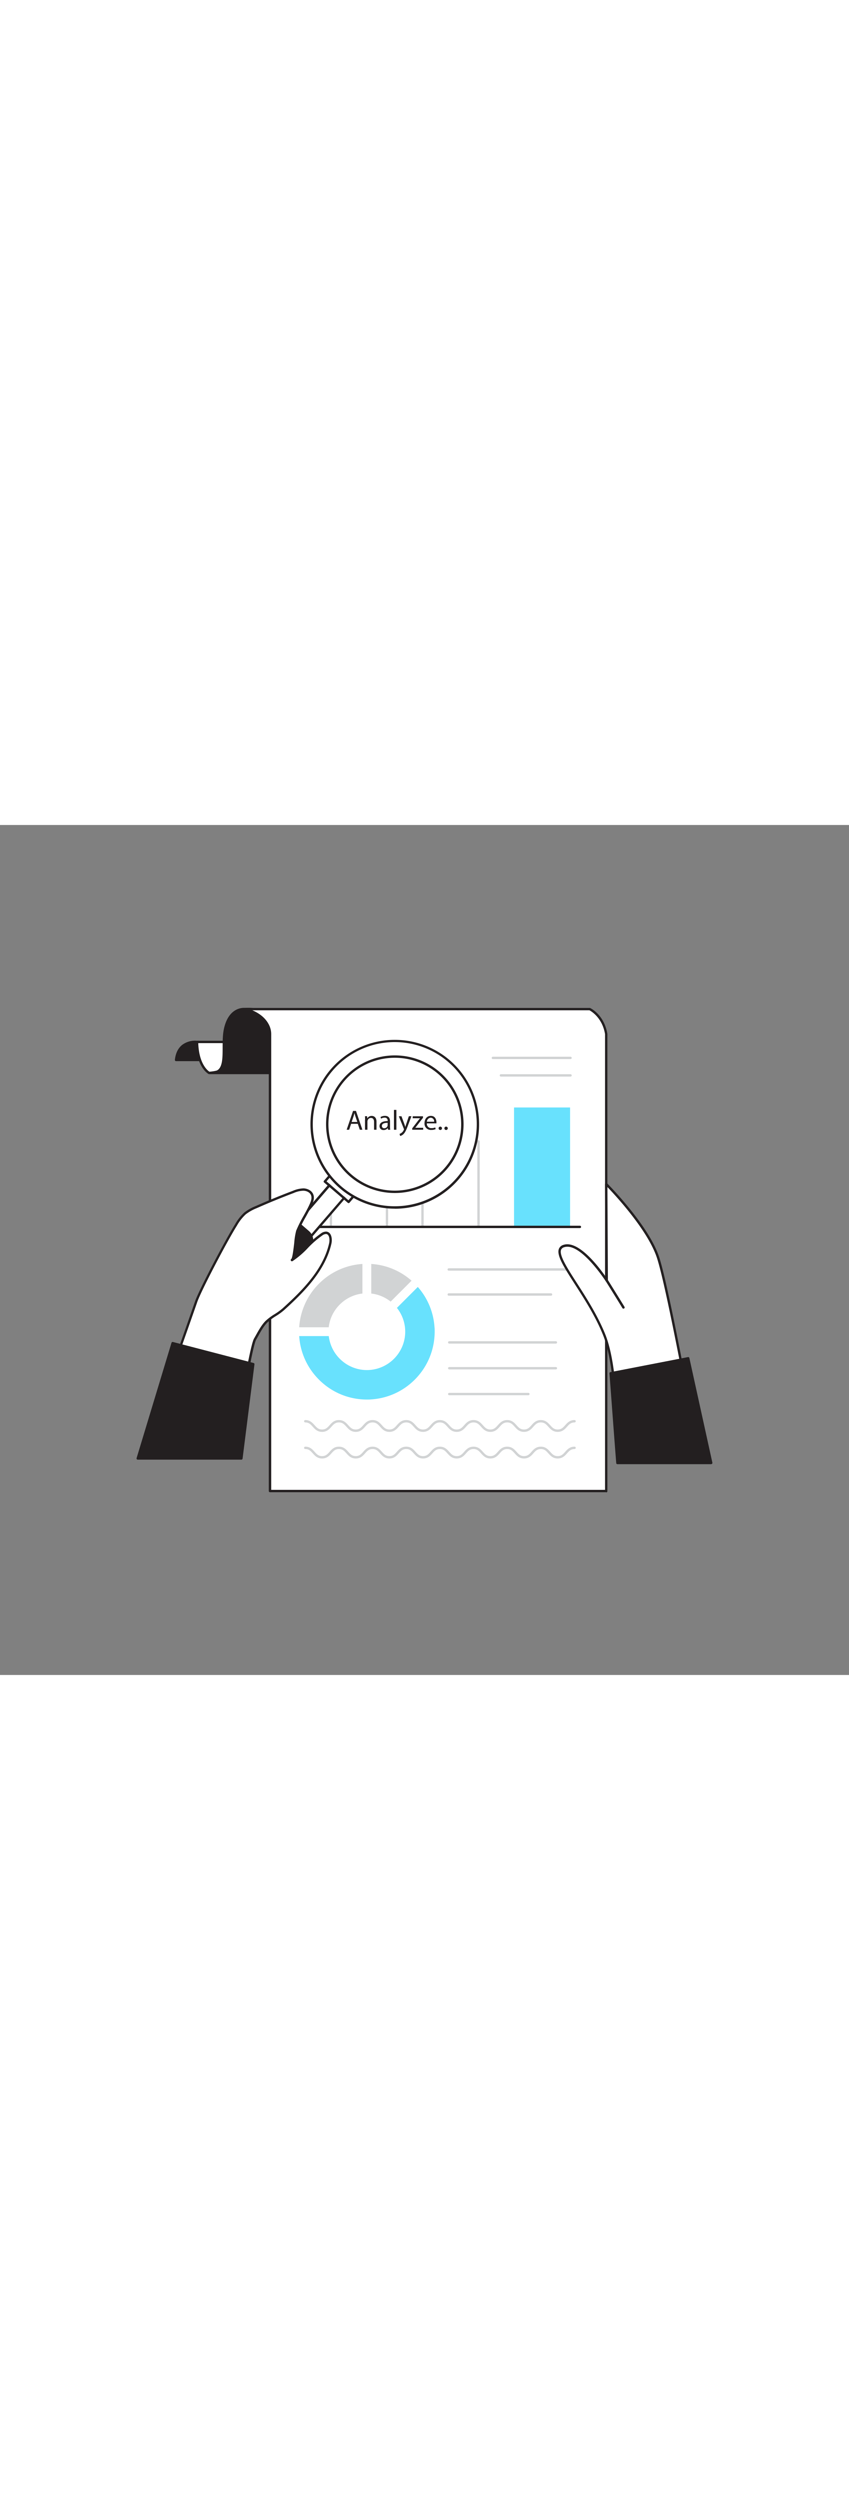 <svg id="_0520_data_analyzing" data-name="0520_data_analyzing" xmlns="http://www.w3.org/2000/svg" viewBox="0 0 500 500" data-imageid="report-analysis-6-83" imageName="Report Analysis 6" class="illustrations_image" style="width: 170px;"><rect x="0" y="0" width="500" height="500" fill="#808080" stroke="none"/><defs><style>.cls-1_report-analysis-6-83{fill:#231f20;}.cls-2_report-analysis-6-83{fill:#fff;}.cls-3_report-analysis-6-83{fill:#d1d3d4;}.cls-4_report-analysis-6-83{fill:#68e1fd;}</style></defs><g id="Data_report-analysis-6-83"><path class="cls-1_report-analysis-6-83" d="M116.05,127.62s-11-1.49-12.35,10.6h19.45S122.08,126.71,116.05,127.62Z"/><path class="cls-1_report-analysis-6-83" d="M123.14,138.92H103.69a.68.68,0,0,1-.52-.23.71.71,0,0,1-.18-.54c.43-3.94,1.9-6.92,4.38-8.86a12.62,12.62,0,0,1,8.66-2.36,4.7,4.7,0,0,1,3.6,1c3.46,2.71,4.17,9.94,4.2,10.25a.68.68,0,0,1-.18.53.72.72,0,0,1-.52.23Zm-18.65-1.39h17.86c-.27-1.86-1.18-6.65-3.57-8.52a3.27,3.27,0,0,0-2.63-.69.67.67,0,0,1-.2,0,11.49,11.49,0,0,0-7.73,2.08,10.72,10.72,0,0,0-3.74,7.14Z"/><path class="cls-2_report-analysis-6-83" d="M123.14,145.84s-6.83-3.59-7.1-18.22h30.75A26.4,26.4,0,0,1,123.14,145.84Z"/><path class="cls-1_report-analysis-6-83" d="M123.14,146.54a.76.76,0,0,1-.33-.08c-.29-.15-7.2-4-7.47-18.83a.7.7,0,0,1,.2-.5.71.71,0,0,1,.5-.21h30.75a.72.72,0,0,1,.56.27.7.7,0,0,1,.12.61,27.3,27.3,0,0,1-24.27,18.73h-.06Zm-6.38-18.22c.41,12.16,5.57,16.15,6.55,16.8a25.83,25.83,0,0,0,22.51-16.8Z"/><path class="cls-1_report-analysis-6-83" d="M144.43,108.26S136,107,132.87,118.77s3.15,28.12-9.72,27.07h55.13s-7.83-39.42-33.84-37.58Z"/><path class="cls-1_report-analysis-6-83" d="M124.29,146.59c-.39,0-.79,0-1.2-.05a.7.7,0,0,1,.06-1.39h2.16a5.53,5.53,0,0,0,3.32-1.35c2.46-2.26,2.47-7.3,2.48-12.64,0-4.21,0-8.57,1.08-12.56,3.1-11.62,11.28-11.13,12.25-11,26.3-1.78,34.43,37.74,34.51,38.14a.71.71,0,0,1-.14.58.7.7,0,0,1-.54.26H125.38c-.35,0-.71,0-1.09,0Zm4.9-1.44h48.22c-1.32-5.63-9.88-37.79-32.92-36.19h-.15c-.32,0-7.84-1-10.78,10-1,3.82-1,8.08-1,12.21,0,5.9,0,11-2.93,13.66l-.38.33Z"/><path class="cls-2_report-analysis-6-83" d="M347.3,108.26H144.43C159.67,112.46,159,123,159,123V391.79H357V123c-1.84-11.06-9.72-14.7-9.72-14.7Z"/><path class="cls-1_report-analysis-6-83" d="M357,392.49H159a.7.7,0,0,1-.7-.7V123c0-.45.38-10-14.08-14a.7.7,0,0,1,.18-1.38H347.3a.72.72,0,0,1,.29.06c.33.16,8.23,3.93,10.11,15.22v269a.69.69,0,0,1-.69.7Zm-197.29-1.4H356.32V123c-1.62-9.66-8.18-13.47-9.18-14H148.6c5.39,2.29,8.1,5.44,9.46,7.89a12.23,12.23,0,0,1,1.67,6.15V391.09Z"/><rect class="cls-2_report-analysis-6-83" x="194.88" y="209.22" width="33.01" height="27.2"/><path class="cls-3_report-analysis-6-83" d="M227.89,237.12h-33a.7.7,0,0,1-.7-.7v-27.2a.7.7,0,0,1,.7-.7h33a.7.7,0,0,1,.7.7v27.2A.7.7,0,0,1,227.89,237.12Zm-32.31-1.4h31.61v-25.8H195.58Z"/><rect class="cls-2_report-analysis-6-83" x="248.81" y="186.1" width="33.01" height="50.31"/><path class="cls-3_report-analysis-6-83" d="M281.82,237.12h-33a.7.7,0,0,1-.7-.7V186.11a.7.7,0,0,1,.7-.7h33a.7.7,0,0,1,.7.7v50.31A.7.7,0,0,1,281.82,237.12Zm-32.31-1.4h31.61V186.81H249.51v48.91Z"/><rect class="cls-4_report-analysis-6-83 targetColor" x="302.73" y="166.17" width="33.01" height="70.25" style="fill: rgb(104, 225, 253);"/><path class="cls-3_report-analysis-6-83" d="M327.38,305.07H264.57a.7.7,0,0,1,0-1.4h62.81a.7.7,0,0,1,0,1.4Z"/><path class="cls-3_report-analysis-6-83" d="M327.38,320.25H264.57a.7.7,0,0,1,0-1.4h62.81a.7.7,0,1,1,0,1.4Z"/><path class="cls-3_report-analysis-6-83" d="M311.17,335.44h-46.6a.7.7,0,0,1,0-1.4h46.6a.7.7,0,0,1,0,1.4Z"/><path class="cls-3_report-analysis-6-83" d="M338.37,262.16H264.28a.7.7,0,0,1,0-1.4h74.09a.7.7,0,1,1,0,1.4Z"/><path class="cls-3_report-analysis-6-83" d="M324.52,276.88H264.28a.7.7,0,1,1,0-1.4h60.24a.7.7,0,0,1,0,1.4Z"/><path class="cls-3_report-analysis-6-83" d="M189.72,268.06a40,40,0,0,0-13.53,27.4H193.6a22.39,22.39,0,0,1,4.75-11.41,22.87,22.87,0,0,1,3.68-3.68,22.44,22.44,0,0,1,11.41-4.75V258.21A39.67,39.67,0,0,0,189.72,268.06Z"/><path class="cls-4_report-analysis-6-83 targetColor" d="M255.9,295.46a39.72,39.72,0,0,0-9.84-23.72l-12.31,12.32a22.48,22.48,0,0,1,0,28,22.09,22.09,0,0,1-3.68,3.68,22.48,22.48,0,0,1-28,0,22.93,22.93,0,0,1-3.69-3.68,22.53,22.53,0,0,1-4.75-11.42H176.2a39.62,39.62,0,0,0,9.86,23.72,37.6,37.6,0,0,0,3.68,3.68,39.61,39.61,0,0,0,23.71,9.85c.86.06,1.73.09,2.6.09s1.74,0,2.6-.09a39.67,39.67,0,0,0,23.72-9.85,37.6,37.6,0,0,0,3.68-3.68,39.67,39.67,0,0,0,9.85-23.72c.06-.86.09-1.73.09-2.6S256,296.32,255.9,295.46Z" style="fill: rgb(104, 225, 253);"/><path class="cls-3_report-analysis-6-83" d="M242.38,268.06a39.67,39.67,0,0,0-23.73-9.85v17.41a22.44,22.44,0,0,1,11.42,4.75Z"/><path class="cls-1_report-analysis-6-83" d="M341.52,237.12h-155a.7.7,0,0,1,0-1.4h155a.7.7,0,0,1,0,1.4Z"/><path class="cls-3_report-analysis-6-83" d="M336,148H295a.7.7,0,0,1,0-1.4h41a.7.7,0,0,1,0,1.4Z"/><path class="cls-3_report-analysis-6-83" d="M336,137.71H290.27a.7.7,0,0,1,0-1.4H336a.7.7,0,0,1,0,1.4Z"/><path class="cls-2_report-analysis-6-83" d="M179.8,350.69c4.95,0,4.95,5.6,9.91,5.6s4.95-5.6,9.91-5.6,4.95,5.6,9.91,5.6,4.95-5.6,9.91-5.6,4.95,5.6,9.91,5.6,5-5.6,9.91-5.6,5,5.6,9.91,5.6,5-5.6,9.9-5.6,4.95,5.6,9.91,5.6,4.95-5.6,9.91-5.6,4.95,5.6,9.91,5.6,5-5.6,9.91-5.6,5,5.6,9.91,5.6,5-5.6,9.91-5.6,5,5.6,9.92,5.6,5-5.6,9.92-5.6"/><path class="cls-3_report-analysis-6-83" d="M328.44,357c-2.79,0-4.22-1.61-5.48-3s-2.27-2.56-4.44-2.56-3.22,1.19-4.43,2.56-2.69,3-5.48,3-4.22-1.61-5.48-3-2.27-2.56-4.43-2.56-3.21,1.19-4.43,2.56-2.69,3-5.48,3-4.22-1.61-5.48-3-2.27-2.56-4.43-2.56-3.21,1.19-4.43,2.56-2.69,3-5.48,3-4.22-1.61-5.48-3-2.27-2.56-4.43-2.56-3.21,1.19-4.43,2.56-2.69,3-5.48,3-4.22-1.61-5.48-3-2.27-2.56-4.43-2.56-3.21,1.19-4.43,2.56-2.69,3-5.48,3-4.22-1.61-5.48-3-2.27-2.56-4.43-2.56-3.21,1.19-4.43,2.56-2.69,3-5.48,3-4.22-1.61-5.48-3-2.27-2.56-4.43-2.56-3.21,1.19-4.43,2.56-2.69,3-5.48,3-4.22-1.61-5.48-3-2.27-2.56-4.43-2.56a.7.7,0,0,1,0-1.4c2.79,0,4.22,1.61,5.48,3s2.27,2.56,4.43,2.56,3.21-1.19,4.43-2.56,2.69-3,5.48-3,4.22,1.61,5.48,3,2.27,2.56,4.43,2.56,3.21-1.19,4.43-2.56,2.69-3,5.48-3,4.22,1.61,5.48,3,2.27,2.56,4.43,2.56,3.21-1.19,4.43-2.56,2.69-3,5.48-3,4.22,1.61,5.48,3,2.27,2.56,4.43,2.56,3.21-1.19,4.43-2.56,2.69-3,5.48-3,4.22,1.61,5.48,3,2.27,2.56,4.43,2.56,3.21-1.19,4.43-2.56,2.69-3,5.48-3,4.22,1.61,5.48,3,2.27,2.56,4.43,2.56,3.21-1.19,4.43-2.56,2.69-3,5.48-3,4.22,1.61,5.48,3,2.27,2.56,4.43,2.56,3.22-1.19,4.43-2.56,2.69-3,5.48-3,4.22,1.61,5.49,3,2.27,2.56,4.44,2.56,3.22-1.19,4.44-2.56,2.69-3,5.48-3a.7.7,0,1,1,0,1.4c-2.16,0-3.22,1.19-4.44,2.56S331.24,357,328.44,357Z"/><path class="cls-2_report-analysis-6-83" d="M179.8,366.35c4.95,0,4.95,5.6,9.91,5.6s4.95-5.6,9.91-5.6,4.95,5.6,9.91,5.6,4.95-5.6,9.91-5.6,4.95,5.6,9.91,5.6,5-5.6,9.91-5.6,5,5.6,9.91,5.6,5-5.6,9.9-5.6S264,372,269,372s4.95-5.6,9.91-5.6,4.95,5.6,9.91,5.6,5-5.6,9.91-5.6,5,5.6,9.91,5.6,5-5.6,9.91-5.6,5,5.6,9.92,5.6,5-5.6,9.92-5.6"/><path class="cls-3_report-analysis-6-83" d="M328.44,372.65c-2.79,0-4.22-1.61-5.48-3s-2.27-2.56-4.44-2.56-3.22,1.19-4.43,2.56-2.69,3-5.48,3-4.22-1.61-5.48-3-2.27-2.56-4.43-2.56-3.21,1.19-4.43,2.56-2.69,3-5.48,3-4.22-1.61-5.48-3-2.27-2.56-4.43-2.56-3.21,1.19-4.43,2.56-2.69,3-5.48,3-4.22-1.61-5.48-3-2.27-2.56-4.43-2.56-3.21,1.19-4.43,2.56-2.69,3-5.48,3-4.22-1.61-5.48-3-2.27-2.56-4.43-2.56-3.21,1.19-4.43,2.56-2.69,3-5.48,3-4.22-1.61-5.48-3-2.27-2.56-4.43-2.56-3.21,1.19-4.43,2.56-2.69,3-5.48,3-4.22-1.61-5.48-3-2.27-2.56-4.43-2.56-3.21,1.19-4.43,2.56-2.69,3-5.48,3-4.22-1.61-5.48-3-2.27-2.56-4.43-2.56a.7.7,0,0,1,0-1.4c2.79,0,4.22,1.61,5.48,3s2.27,2.56,4.43,2.56,3.21-1.19,4.43-2.56,2.69-3,5.48-3,4.22,1.61,5.48,3,2.27,2.56,4.43,2.56,3.21-1.19,4.43-2.56,2.69-3,5.48-3,4.22,1.61,5.48,3,2.27,2.56,4.43,2.56,3.21-1.19,4.43-2.56,2.69-3,5.48-3,4.22,1.61,5.48,3,2.27,2.56,4.43,2.56,3.21-1.19,4.43-2.56,2.69-3,5.48-3,4.22,1.61,5.48,3,2.27,2.56,4.43,2.56,3.21-1.19,4.43-2.56,2.69-3,5.48-3,4.22,1.61,5.48,3,2.27,2.56,4.43,2.56,3.21-1.19,4.43-2.56,2.69-3,5.48-3,4.22,1.61,5.48,3,2.27,2.56,4.43,2.56,3.22-1.19,4.43-2.56,2.69-3,5.48-3,4.22,1.61,5.49,3,2.27,2.56,4.44,2.56,3.22-1.19,4.44-2.56,2.69-3,5.48-3a.7.7,0,1,1,0,1.4c-2.16,0-3.22,1.19-4.44,2.56S331.24,372.65,328.44,372.65Z"/></g><g id="Hands_report-analysis-6-83"><path class="cls-2_report-analysis-6-83" d="M362.84,347.4h44.29c-6.62-35.24-15.85-82.42-19.87-93.81C380.65,234.85,357,211.26,357,211.26l.3,56.69s-15.16-23.6-25.26-20.29,12.88,25.46,23.65,51.91c4.72,11.59,6.55,30.37,7.13,47.83Z"/><path class="cls-1_report-analysis-6-83" d="M407.13,348.1H362.84a.7.7,0,0,1-.7-.68c-.72-21.8-3.1-37.82-7.07-47.59-4.46-11-11.13-21.33-16.49-29.66-6.3-9.79-10.85-16.87-9.47-20.74a4,4,0,0,1,2.74-2.45c8.82-2.89,20.82,13,24.77,18.65l-.29-54.38a.71.71,0,0,1,.43-.65.69.69,0,0,1,.76.15c.24.24,23.81,23.92,30.4,42.6,4,11.32,13,57.32,19.9,93.91a.72.72,0,0,1-.15.58.69.69,0,0,1-.54.25Zm-43.61-1.4h42.77c-6.84-36.41-15.75-81.73-19.69-92.88-5.63-15.95-24-35.75-28.87-40.84l.29,55a.7.7,0,0,1-1.29.39c-.15-.23-15-23.11-24.45-20a2.66,2.66,0,0,0-1.86,1.58c-1.14,3.22,3.71,10.77,9.33,19.51,5.39,8.38,12.1,18.81,16.61,29.89,4,9.82,6.41,25.77,7.15,47.39Z"/><path class="cls-1_report-analysis-6-83" d="M367.14,284.51a.69.69,0,0,1-.6-.34c-2.34-3.89-9.74-15.72-9.82-15.84a.7.7,0,0,1,.22-1,.71.71,0,0,1,1,.22c.08.12,7.49,12,9.83,15.86a.7.7,0,0,1-.24,1,.68.68,0,0,1-.36.1Z"/><path class="cls-2_report-analysis-6-83" d="M170.69,250.63l-2.83-2.44a3.85,3.85,0,0,1-.41-5.42l28.86-33.5,8.65,7.46-28.85,33.49A3.85,3.85,0,0,1,170.69,250.63Z"/><path class="cls-1_report-analysis-6-83" d="M173,251.63a6,6,0,0,1-4-1.47l-.5-.43h0a6.08,6.08,0,0,1-.64-8.58l27.85-32.33a.71.71,0,0,1,1-.07l8.65,7.46a.68.68,0,0,1,.24.48.72.72,0,0,1-.17.51l-27.85,32.33a6,6,0,0,1-4.15,2.1l-.46,0Zm-3.55-3,.5.43a4.68,4.68,0,0,0,6.6-.49L204,216.8l-7.59-6.54L169,242.06a4.61,4.61,0,0,0-1.12,3.4,4.73,4.73,0,0,0,1.61,3.2Z"/><rect class="cls-2_report-analysis-6-83" x="191.04" y="190.68" width="41.74" height="18.45" transform="matrix(0.65, -0.76, 0.76, 0.65, -77.85, 230)"/><path class="cls-1_report-analysis-6-83" d="M205.3,222.44a.71.71,0,0,1-.46-.17l-14-12a.7.7,0,0,1-.07-1l27.25-31.63a.68.68,0,0,1,.48-.24.77.77,0,0,1,.51.17l14,12a.7.7,0,0,1,.07,1L205.83,222.2a.68.68,0,0,1-.48.24Zm-13-12.81,12.91,11.13,26.33-30.56-12.91-11.13Z"/><rect class="cls-1_report-analysis-6-83" x="119.42" y="255.91" width="72.58" height="18.45" rx="4.65" transform="translate(-146.8 210.08) rotate(-49.26)"/><path class="cls-1_report-analysis-6-83" d="M138.35,296.67a7.14,7.14,0,0,1-4.69-1.75l-4.11-3.54a7.21,7.21,0,0,1-.75-10.17l38.88-45.13a7.23,7.23,0,0,1,10.17-.76l4.11,3.54a7.23,7.23,0,0,1,.76,10.17l-38.88,45.12a7.16,7.16,0,0,1-4.93,2.48l-.55,0ZM173.14,235a3.24,3.24,0,0,0-.44,0,5.76,5.76,0,0,0-4,2l-38.88,45.13a5.82,5.82,0,0,0,.61,8.2h0l4.11,3.54a5.82,5.82,0,0,0,8.2-.61l38.88-45.12a5.82,5.82,0,0,0-.61-8.2l-4.11-3.54a5.76,5.76,0,0,0-3.79-1.41Z"/><circle class="cls-2_report-analysis-6-83" cx="232.51" cy="176.02" r="48.98"/><path class="cls-1_report-analysis-6-83" d="M232.43,225.7a49.68,49.68,0,0,1-37.56-82.1h0a49.68,49.68,0,1,1,41.33,82c-1.26.09-2.51.14-3.76.14Zm.15-98c-1.21,0-2.43.05-3.66.14a48,48,0,0,0-33,16.63h0a48.28,48.28,0,1,0,36.65-16.76ZM195.4,144.05h0Z"/><circle class="cls-2_report-analysis-6-83" cx="232.51" cy="176.02" r="39.78" transform="matrix(0.16, -0.99, 0.99, 0.16, 21.52, 377.33)"/><path class="cls-1_report-analysis-6-83" d="M232.48,216.49a40.46,40.46,0,0,1-30.64-66.88l.53.46-.53-.46a40.48,40.48,0,1,1,30.64,66.88Zm-29.58-66a39.08,39.08,0,1,0,55.11-4.1,39.12,39.12,0,0,0-55.11,4.1h0Z"/><path class="cls-2_report-analysis-6-83" d="M136.28,369.15c2.26-5,11.12-61.95,13.9-66.71,1.92-3.29,4-7.57,6.72-10.26,2.87-2.83,6.89-4.53,10-7.33,11.93-10.8,24-22.94,27.61-38.63.58-2.53.12-6.18-2.47-6.32a4.64,4.64,0,0,0-2.66,1c-6.41,4.19-11.16,11.19-17.41,15,1.65-1.1,2.13-14.41,3.16-17,2-5.12,5.23-9.85,7.63-14.92,1-2,1.93-4.35,1.1-6.44a5.56,5.56,0,0,0-5.06-3.08,16.14,16.14,0,0,0-6.07,1.4q-11,4.16-21.76,8.91a27.12,27.12,0,0,0-6.62,3.73,28,28,0,0,0-5.33,6.79c-5.47,8.68-21.14,38.37-23.47,45.14-.83,2.4-25.35,72.94-26.62,72.72.16,0,47.38,16,47.38,16Z"/><path class="cls-1_report-analysis-6-83" d="M136.28,369.85a.57.57,0,0,1-.22,0c-16.11-5.44-46.73-15.77-47.35-16a.66.66,0,0,1-.53-.8.71.71,0,0,1,.36-.48c2.29-3.43,23.21-63.31,26.32-72.34,2.3-6.67,17.81-36.18,23.54-45.28a28.4,28.4,0,0,1,5.48-7,28,28,0,0,1,6.79-3.83c7.14-3.15,14.47-6.16,21.79-8.92a16.72,16.72,0,0,1,6.34-1.45c2.16.07,4.76,1.19,5.69,3.52s-.09,4.83-1.11,7-2.17,4.22-3.29,6.25a73.93,73.93,0,0,0-4.32,8.63,43.61,43.61,0,0,0-1.06,6.83,77.51,77.51,0,0,1-1.17,8,64.33,64.33,0,0,0,6.74-6.13,57.33,57.33,0,0,1,8.7-7.56,5.14,5.14,0,0,1,3.08-1.12,3,3,0,0,1,2.32,1.25c1.14,1.51,1.22,4.06.79,5.93-3.66,16-16.28,28.54-27.82,39a36.3,36.3,0,0,1-4.9,3.55,30.66,30.66,0,0,0-5,3.75c-2.09,2.07-3.85,5.2-5.39,8-.42.74-.82,1.47-1.22,2.15-1.45,2.48-4.82,20.85-7.8,37.06-2.68,14.6-5,27.21-6.06,29.58a.7.7,0,0,1-.64.41ZM89.93,352.79c2.44.81,11.55,3.87,45.93,15.48,1.11-3.45,3.47-16.25,5.74-28.67,3.14-17.12,6.4-34.82,8-37.51.39-.67.79-1.39,1.2-2.12,1.59-2.85,3.4-6.07,5.63-8.28a32.53,32.53,0,0,1,5.27-3.93,35.47,35.47,0,0,0,4.72-3.42c11.39-10.31,23.83-22.62,27.4-38.27.34-1.5.31-3.63-.55-4.77a1.64,1.64,0,0,0-1.28-.7,4,4,0,0,0-2.24.9,56.23,56.23,0,0,0-8.48,7.38,51.54,51.54,0,0,1-8.94,7.65.71.71,0,0,1-1-.22.69.69,0,0,1,.2-1c.72-.62,1.36-6.18,1.75-9.51a41.37,41.37,0,0,1,1.15-7.18,76.69,76.69,0,0,1,4.4-8.79c1.11-2,2.27-4.08,3.25-6.17s1.8-4.08,1.08-5.88-2.73-2.59-4.44-2.64a15.16,15.16,0,0,0-5.8,1.36c-7.3,2.76-14.61,5.75-21.72,8.89a26.94,26.94,0,0,0-6.45,3.62,27.29,27.29,0,0,0-5.19,6.63c-5.7,9-21.12,38.38-23.4,45-.68,2-7,20-13.15,37.35-8.73,24.45-11.78,32.28-13.1,34.75Z"/><path class="cls-1_report-analysis-6-83" d="M206.78,175.78l-1.15,3.49h-1.48l3.77-11.09h1.73l3.78,11.09H211.9l-1.19-3.49Zm3.64-1.12-1.09-3.19c-.25-.72-.41-1.38-.58-2h0c-.16.66-.35,1.33-.56,2l-1.09,3.21h3.35Z"/><path class="cls-1_report-analysis-6-83" d="M215,173.46c0-.82,0-1.5-.07-2.16h1.28l.08,1.32h0a2.93,2.93,0,0,1,2.63-1.5c1.1,0,2.81.66,2.81,3.39v4.75h-1.45v-4.59c0-1.28-.48-2.35-1.84-2.35a2.07,2.07,0,0,0-1.94,1.48,2,2,0,0,0-.1.67v4.79h-1.45v-5.81Z"/><path class="cls-1_report-analysis-6-83" d="M228.5,179.27l-.12-1h0a3,3,0,0,1-2.44,1.18,2.26,2.26,0,0,1-2.43-2.29c0-1.92,1.71-3,4.79-3V174a1.64,1.64,0,0,0-1.81-1.84,4,4,0,0,0-2.07.59l-.33-.95a4.92,4.92,0,0,1,2.61-.71c2.44,0,3,1.66,3,3.26v3a11.1,11.1,0,0,0,.13,1.91H228.5Zm-.21-4.06c-1.58,0-3.37.25-3.37,1.79a1.28,1.28,0,0,0,1.37,1.38,2,2,0,0,0,1.92-1.33,1.48,1.48,0,0,0,.08-.46v-1.38Z"/><path class="cls-1_report-analysis-6-83" d="M232,167.59h1.45v11.68H232Z"/><path class="cls-1_report-analysis-6-83" d="M236.44,171.31l1.74,4.7c.18.53.38,1.15.51,1.63h0c.15-.48.31-1.09.51-1.66l1.58-4.67h1.53L240.17,177c-1,2.73-1.74,4.13-2.73,5a4,4,0,0,1-1.78.94l-.36-1.22a4,4,0,0,0,1.27-.71,4.32,4.32,0,0,0,1.22-1.61,1,1,0,0,0,.12-.35,1.11,1.11,0,0,0-.1-.38l-2.94-7.34h1.57Z"/><path class="cls-1_report-analysis-6-83" d="M242.76,178.43l3.6-4.69c.35-.43.67-.81,1-1.23v0h-4.31v-1.17h6.07l0,.9-3.55,4.62c-.33.44-.66.84-1,1.25v0h4.66v1.15h-6.47v-.84Z"/><path class="cls-1_report-analysis-6-83" d="M251.4,175.55a2.54,2.54,0,0,0,2.73,2.76,5.2,5.2,0,0,0,2.2-.41l.25,1a6.46,6.46,0,0,1-2.65.49,3.7,3.7,0,0,1-3.92-4c0-2.4,1.41-4.29,3.73-4.29,2.6,0,3.29,2.29,3.29,3.75a4.58,4.58,0,0,1,0,.67H251.4Zm4.25-1a2.06,2.06,0,0,0-2-2.35,2.4,2.4,0,0,0-2.22,2.35Z"/><path class="cls-1_report-analysis-6-83" d="M258.3,178.42a1,1,0,0,1,1-1,1,1,0,1,1-1,1Z"/><path class="cls-1_report-analysis-6-83" d="M261.71,178.42a1,1,0,0,1,1-1,1,1,0,1,1-1,1Z"/><polygon class="cls-1_report-analysis-6-83" points="142.11 372.63 149.15 317.14 101.65 304.78 81.14 372.63 142.11 372.63"/><path class="cls-1_report-analysis-6-83" d="M142.11,373.33h-61a.72.72,0,0,1-.56-.28.72.72,0,0,1-.11-.62L101,304.58a.69.69,0,0,1,.84-.47l47.5,12.36a.7.7,0,0,1,.52.76l-7,55.49a.7.7,0,0,1-.69.61Zm-60-1.39H141.5l6.89-54.27-46.26-12-20,66.31Z"/><path class="cls-1_report-analysis-6-83" d="M418.86,375.26l-13.55-61.58-45.66,8.82s2.6,35.86,4,52.76Z"/><path class="cls-1_report-analysis-6-83" d="M418.86,376H363.61a.69.69,0,0,1-.69-.64c-1.34-16.71-3.93-52.41-4-52.77a.69.69,0,0,1,.56-.73L405.18,313a.69.69,0,0,1,.81.53l13.55,61.58a.7.7,0,0,1-.68.85Zm-54.6-1.39H418L404.78,314.5l-44.38,8.58c.35,4.76,2.61,35.78,3.86,51.5Z"/></g></svg>